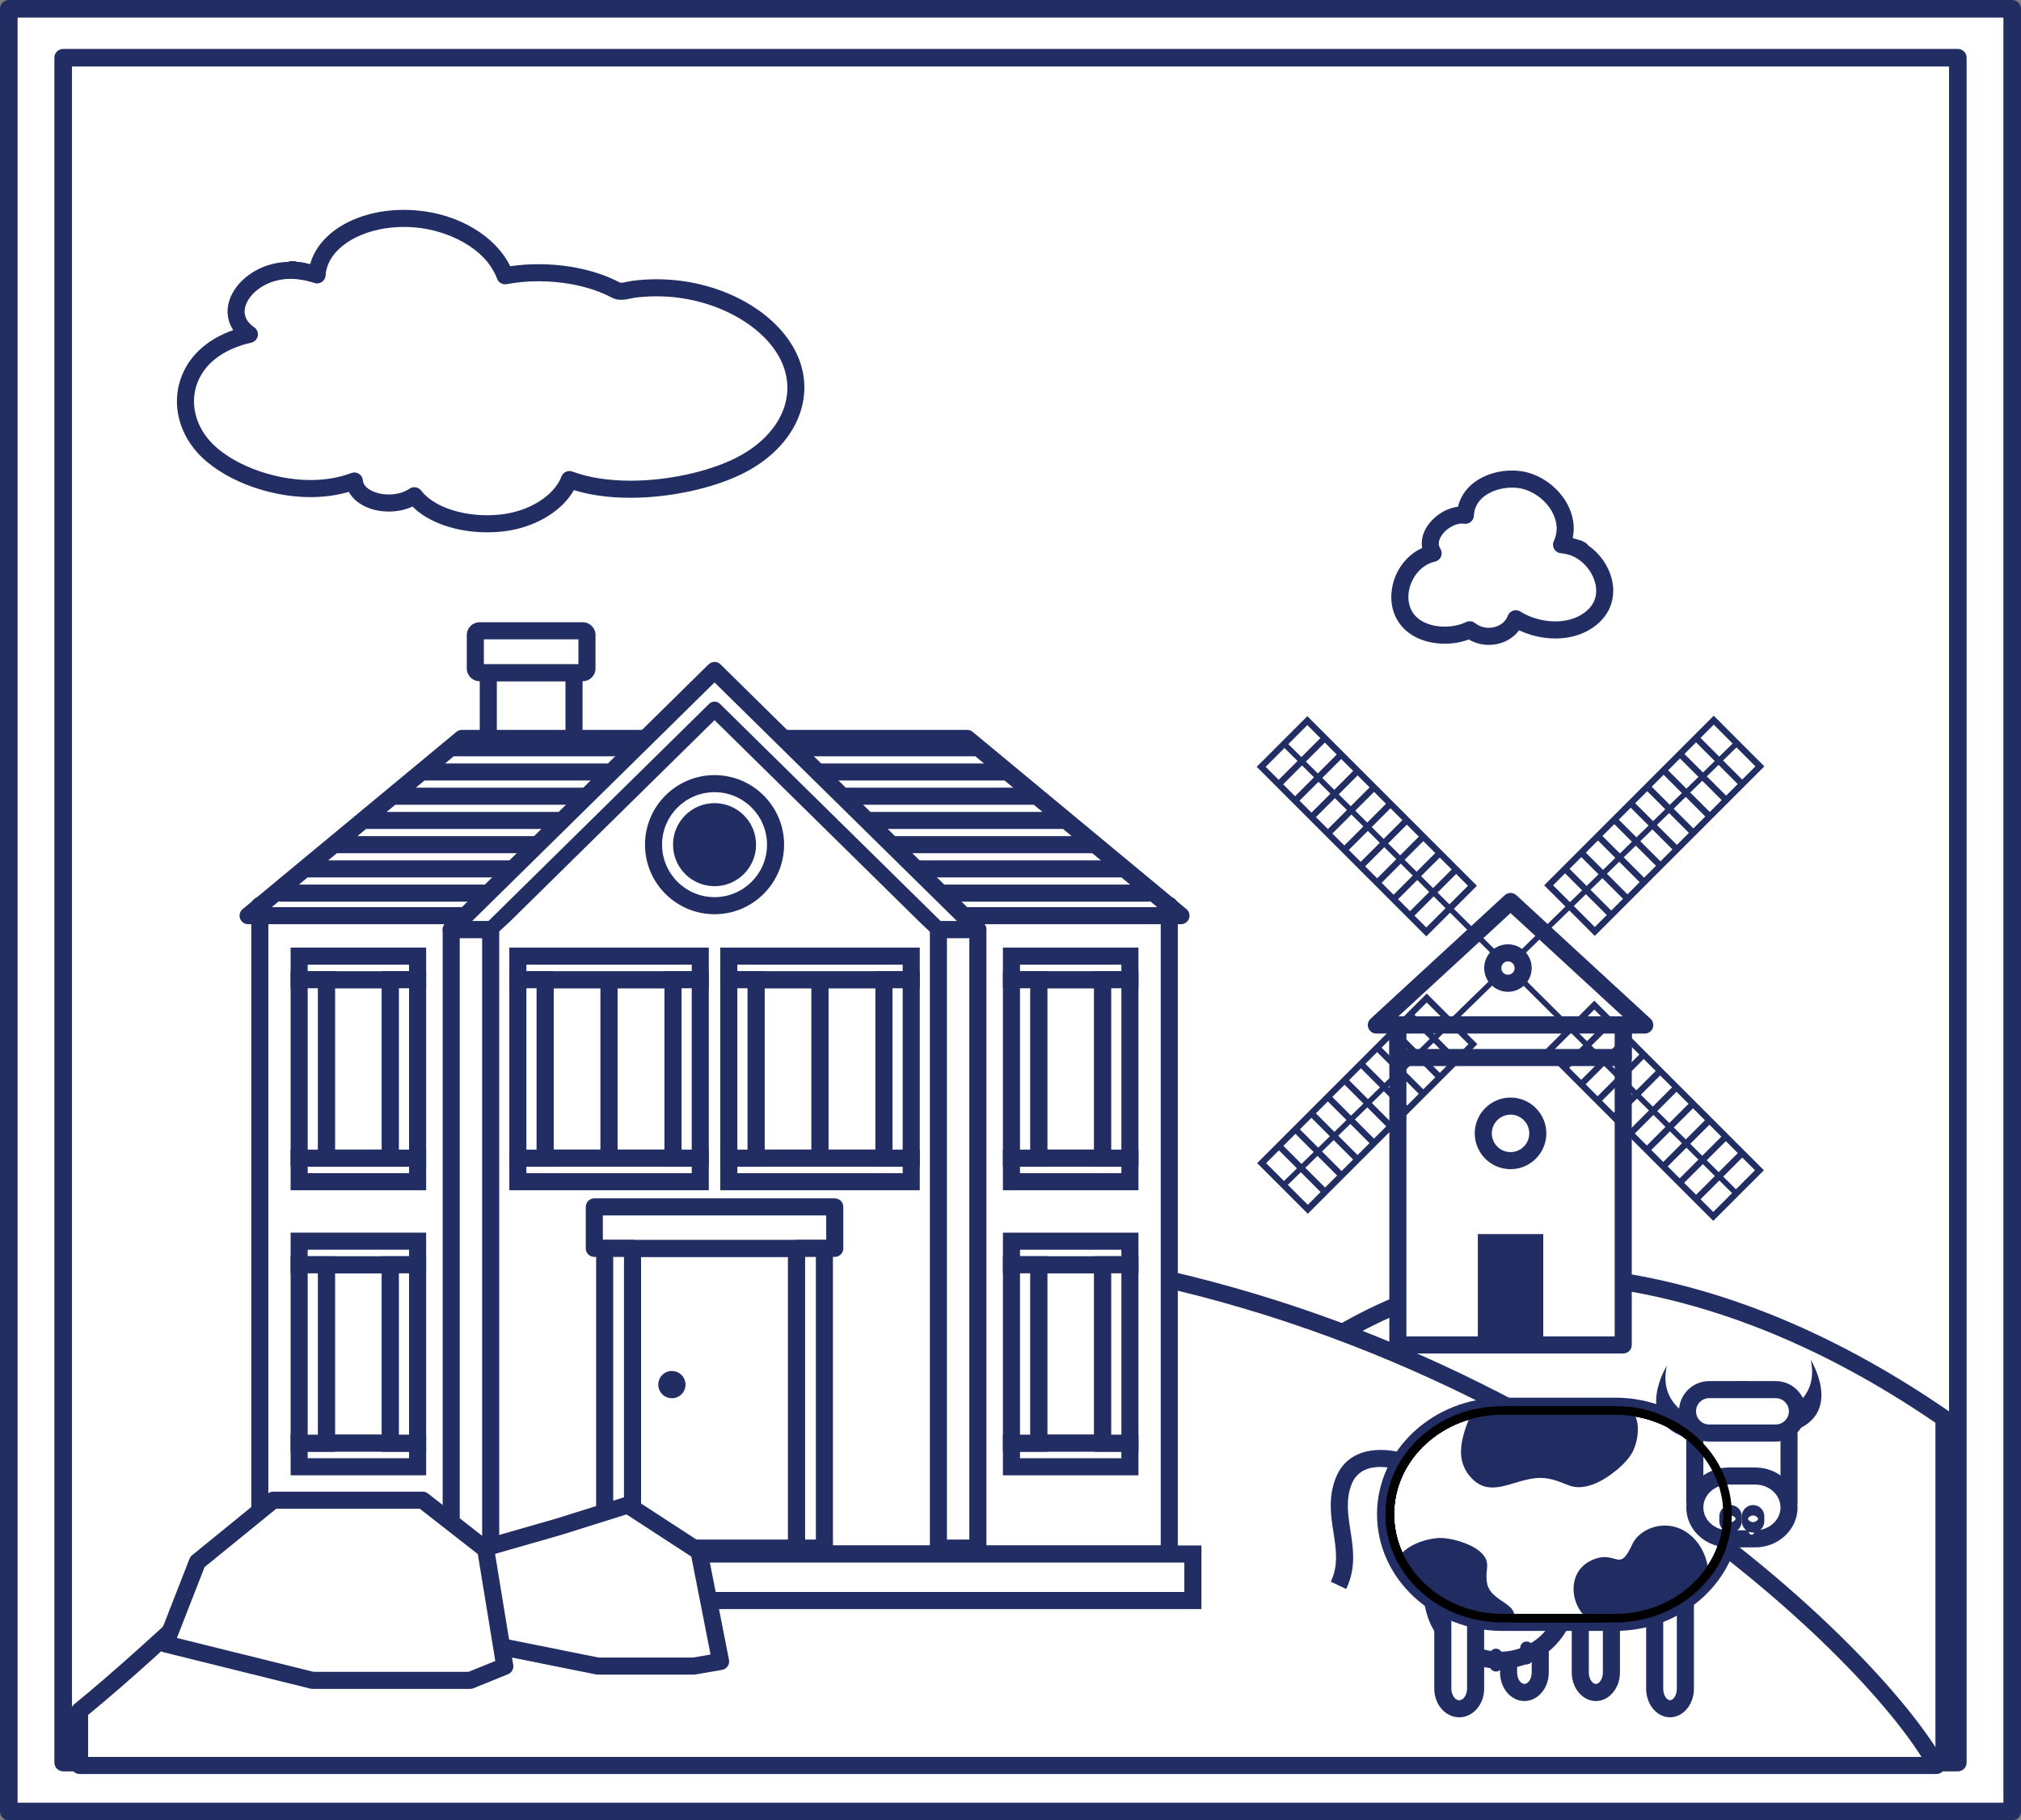 <?xml version="1.0" encoding="utf-8"?>
<!-- Generator: Adobe Illustrator 17.0.0, SVG Export Plug-In . SVG Version: 6.00 Build 0)  -->
<!DOCTYPE svg PUBLIC "-//W3C//DTD SVG 1.1//EN" "http://www.w3.org/Graphics/SVG/1.1/DTD/svg11.dtd">
<svg version="1.1" id="图层_1" xmlns="http://www.w3.org/2000/svg" xmlns:xlink="http://www.w3.org/1999/xlink" x="0px" y="0px"
	 width="613.34px" height="552.34px" viewBox="-6.34 -4.183 613.34 552.34" enable-background="new -6.34 -4.183 613.34 552.34"
	 xml:space="preserve">
<rect x="-6.34" y="-4.183" width="613.34" height="552.34" fill="#808080" stroke="none"/>
<g>
	<rect x="-3.67" y="-1.513" fill="#FFFFFF" width="608" height="547"/>
	<path fill="#222E63" d="M604.33,548.157h-608c-1.475,0-2.67-1.195-2.67-2.67v-547c0-1.475,1.195-2.67,2.67-2.67h608
		c1.475,0,2.67,1.195,2.67,2.67v547C607,546.962,605.805,548.157,604.33,548.157z M-1,542.817h602.66V1.157H-1V542.817z"/>
</g>
<g>
	<rect x="12.83" y="13.331" fill="#FFFFFF" width="575" height="517.311"/>
	<path fill="#222E63" d="M587.83,533.312h-575c-1.475,0-2.67-1.195-2.67-2.67V13.332c0-1.475,1.195-2.67,2.67-2.67h575
		c1.475,0,2.67,1.195,2.67,2.67v517.311C590.5,532.117,589.305,533.312,587.83,533.312z M15.5,527.973h569.66V16.001H15.5V527.973z"
		/>
</g>
<path fill="#FFFFFF" d="M583.623,426.167c-31.327-21.588-68.418-38.843-108.591-42.945
	c-97.773-9.985-153.931,103.353-203.356,145.356h311.948L583.623,426.167L583.623,426.167z"/>
<path fill="#222E63" d="M583.623,531.168H271.675c-1.086,0-2.057-0.678-2.432-1.697c-0.375-1.019-0.074-2.164,0.754-2.868
	c13.076-11.113,26.902-27.608,41.54-45.072c37.911-45.23,85.093-101.521,151.429-101.521c4.064,0,8.212,0.213,12.327,0.633
	c36.483,3.726,73.424,18.324,109.797,43.389c0.702,0.484,1.121,1.281,1.121,2.133v102.411
	C586.213,530.008,585.054,531.168,583.623,531.168z M278.465,525.987h302.567v-98.456c-35.283-24.094-71.03-38.134-106.263-41.733
	c-3.941-0.402-7.911-0.606-11.801-0.606c-28.393,0-55.595,10.659-83.159,32.585c-24.224,19.269-45.516,44.671-64.3,67.082
	C302.595,500.267,290.306,514.928,278.465,525.987z"/>
<path fill="#FFFFFF" d="M17.804,531.518h563.563c-20.538-37.129-132.296-144.084-292.956-156.692
	C155.181,364.371,85.052,460.1,17.804,514.961V531.518z"/>
<path fill="#222E63" d="M581.367,534.109H17.804c-1.431,0-2.591-1.16-2.591-2.591v-16.557c0-0.779,0.35-1.516,0.953-2.008
	c12.62-10.295,25.257-21.958,38.635-34.306c54.444-50.249,116.154-107.203,213.697-107.203c6.596,0,13.364,0.269,20.116,0.799
	c163.599,12.839,275.03,121.885,295.019,158.021c0.444,0.802,0.431,1.78-0.035,2.57
	C583.133,533.624,582.285,534.109,581.367,534.109z M20.395,528.927h556.412c-12.802-20.134-45.305-53.152-90.786-82.78
	c-42.37-27.601-111.082-61.932-197.812-68.739c-6.618-0.519-13.25-0.783-19.71-0.783c-95.518,0-156.436,56.224-210.183,105.829
	c-13.104,12.094-25.497,23.533-37.921,33.733C20.395,516.187,20.395,528.927,20.395,528.927z"/>
<polygon fill="#FFFFFF" points="452.085,269.353 472.452,288.104 492.816,306.853 452.085,306.853 411.358,306.853 431.718,288.104 
	"/>
<path fill="#222E63" d="M492.816,309.444h-81.458c-1.067,0-2.025-0.655-2.414-1.649c-0.388-0.994-0.126-2.125,0.659-2.848
	l40.727-37.5c0.991-0.913,2.517-0.913,3.51,0l40.73,37.5c0.785,0.723,1.046,1.854,0.659,2.848
	C494.841,308.789,493.883,309.444,492.816,309.444z M417.996,304.262h68.181l-34.091-31.388L417.996,304.262z"/>
<rect x="417.892" y="306.853" fill="#FFFFFF" width="68.386" height="97.066"/>
<path fill="#222E63" d="M486.278,406.509h-68.386c-1.431,0-2.591-1.16-2.591-2.591v-97.065c0-1.431,1.16-2.591,2.591-2.591h68.386
	c1.431,0,2.591,1.16,2.591,2.591v97.065C488.869,405.349,487.709,406.509,486.278,406.509z M420.483,401.328h63.205v-91.884h-63.205
	L420.483,401.328L420.483,401.328z"/>
<rect x="417.892" y="306.853" fill="#FFFFFF" width="68.386" height="9.851"/>
<path fill="#222E63" d="M486.278,319.294h-68.386c-1.431,0-2.591-1.16-2.591-2.591v-9.85c0-1.431,1.16-2.591,2.591-2.591h68.386
	c1.431,0,2.591,1.16,2.591,2.591v9.85C488.869,318.134,487.709,319.294,486.278,319.294z M420.483,314.113h63.205v-4.669h-63.205
	L420.483,314.113L420.483,314.113z"/>
<circle fill="#FFFFFF" cx="452.085" cy="339.721" r="8.272"/>
<path fill="#222E63" d="M452.086,350.586c-5.99,0-10.863-4.874-10.863-10.865c0-5.99,4.874-10.863,10.863-10.863
	s10.863,4.873,10.863,10.863C462.949,345.712,458.075,350.586,452.086,350.586z M452.086,334.04c-3.133,0-5.682,2.549-5.682,5.681
	c0,3.134,2.549,5.684,5.682,5.684s5.682-2.55,5.682-5.684C457.767,336.589,455.218,334.04,452.086,334.04z"/>
<polygon fill="#222E63" points="445.739,370.279 442.158,370.279 442.158,403.919 445.739,403.919 462.01,403.919 462.01,370.279 
	"/>
<rect x="355.268" y="288.873" transform="matrix(-0.709 -0.705 0.705 -0.709 568.261 813.84)" fill="#222E63" width="193.481" height="1.654"/>
<rect x="451.315" y="192.383" transform="matrix(-0.698 -0.716 0.716 -0.698 561.338 813.185)" fill="#222E63" width="1.654" height="191.685"/>
<g>
	<path fill="#222E63" d="M477.652,279.812l-15.364-15.364l51.46-51.465l15.363,15.37L477.652,279.812z M465.003,264.448
		l12.649,12.649l48.745-48.744l-12.648-12.656L465.003,264.448z"/>
</g>
<g>
	
		<rect x="505.599" y="225.68" transform="matrix(-0.707 -0.707 0.707 -0.707 719.654 751.459)" fill="#222E63" width="19.814" height="1.92"/>
</g>
<g>
	
		<rect x="500.625" y="230.616" transform="matrix(-0.707 -0.707 0.707 -0.707 707.783 756.325)" fill="#222E63" width="19.813" height="1.92"/>
</g>
<g>
	
		<rect x="495.601" y="235.614" transform="matrix(-0.707 -0.707 0.707 -0.707 695.744 761.277)" fill="#222E63" width="19.81" height="1.92"/>
</g>
<g>
	
		<rect x="490.627" y="240.592" transform="matrix(-0.707 -0.707 0.707 -0.707 683.735 766.26)" fill="#222E63" width="19.812" height="1.92"/>
</g>
<g>
	
		<rect x="485.683" y="245.562" transform="matrix(-0.707 -0.707 0.707 -0.707 671.702 771.272)" fill="#222E63" width="19.808" height="1.92"/>
</g>
<g>
	
		<rect x="480.701" y="250.542" transform="matrix(-0.707 -0.707 0.707 -0.707 659.678 776.252)" fill="#222E63" width="19.811" height="1.92"/>
</g>
<g>
	
		<rect x="475.679" y="255.54" transform="matrix(-0.707 -0.707 0.707 -0.707 647.642 781.209)" fill="#222E63" width="19.808" height="1.92"/>
</g>
<g>
	
		<rect x="470.673" y="260.533" transform="matrix(-0.707 -0.707 0.707 -0.707 635.5 786.219)" fill="#222E63" width="19.818" height="1.92"/>
</g>
<g>
	
		<rect x="465.704" y="265.51" transform="matrix(-0.707 -0.707 0.707 -0.707 623.566 791.179)" fill="#222E63" width="19.81" height="1.92"/>
</g>
<g>
	<path fill="#222E63" d="M470.651,271.456"/>
</g>
<g>
	<path fill="#222E63" d="M520.753,221.347"/>
</g>
<g>
	<path fill="#222E63" d="M513.604,366.272l-51.457-51.458l15.364-15.368l51.465,51.465L513.604,366.272z M464.862,314.814
		l48.743,48.745l12.657-12.648l-48.75-48.75L464.862,314.814z"/>
</g>
<g>
	
		<rect x="514.389" y="342.742" transform="matrix(-0.707 -0.707 0.707 -0.707 630.395 966.417)" fill="#222E63" width="1.92" height="19.815"/>
</g>
<g>
	
		<rect x="509.406" y="337.756" transform="matrix(-0.707 -0.707 0.707 -0.707 625.415 954.38)" fill="#222E63" width="1.92" height="19.812"/>
</g>
<g>
	
		<rect x="504.428" y="332.778" transform="matrix(-0.707 -0.707 0.707 -0.707 620.437 942.359)" fill="#222E63" width="1.92" height="19.811"/>
</g>
<g>
	
		<rect x="499.445" y="327.797" transform="matrix(-0.707 -0.707 0.707 -0.707 615.454 930.331)" fill="#222E63" width="1.92" height="19.808"/>
</g>
<g>
	
		<rect x="494.426" y="322.818" transform="matrix(-0.707 -0.707 0.707 -0.707 610.408 918.281)" fill="#222E63" width="1.919" height="19.807"/>
</g>
<g>
	
		<rect x="489.485" y="317.827" transform="matrix(-0.707 -0.707 0.707 -0.707 605.498 906.274)" fill="#222E63" width="1.92" height="19.816"/>
</g>
<g>
	
		<rect x="484.496" y="312.846" transform="matrix(-0.707 -0.707 0.707 -0.707 600.504 894.241)" fill="#222E63" width="1.92" height="19.811"/>
</g>
<g>
	
		<rect x="479.542" y="307.856" transform="matrix(-0.707 -0.707 0.707 -0.707 595.575 882.221)" fill="#222E63" width="1.919" height="19.814"/>
</g>
<g>
	
		<rect x="474.561" y="302.88" transform="matrix(-0.707 -0.707 0.707 -0.707 590.593 870.197)" fill="#222E63" width="1.919" height="19.807"/>
</g>
<g>
	<path fill="#222E63" d="M470.505,307.808"/>
</g>
<g>
	<path fill="#222E63" d="M520.611,357.916"/>
</g>
<g>
	<path fill="#222E63" d="M390.557,364.114l-15.368-15.363l51.463-51.463l15.364,15.367L390.557,364.114z M377.904,348.751
		l12.654,12.648l48.744-48.744l-12.649-12.653L377.904,348.751z"/>
</g>
<g>
	
		<rect x="378.933" y="349.531" transform="matrix(-0.707 -0.707 0.707 -0.707 415.96 873.278)" fill="#222E63" width="19.817" height="1.919"/>
</g>
<g>
	
		<rect x="383.892" y="344.582" transform="matrix(-0.707 -0.707 0.707 -0.707 428.03 868.327)" fill="#222E63" width="19.812" height="1.92"/>
</g>
<g>
	
		<rect x="388.864" y="339.566" transform="matrix(-0.707 -0.707 0.707 -0.707 439.805 863.299)" fill="#222E63" width="19.811" height="1.92"/>
</g>
<g>
	
		<rect x="393.831" y="334.584" transform="matrix(-0.707 -0.707 0.707 -0.707 451.809 858.308)" fill="#222E63" width="19.813" height="1.92"/>
</g>
<g>
	
		<rect x="398.85" y="329.595" transform="matrix(-0.707 -0.707 0.707 -0.707 464.049 853.326)" fill="#222E63" width="19.809" height="1.92"/>
</g>
<g>
	
		<rect x="403.797" y="324.619" transform="matrix(-0.707 -0.707 0.707 -0.707 476.018 848.331)" fill="#222E63" width="19.814" height="1.92"/>
</g>
<g>
	
		<rect x="408.807" y="319.633" transform="matrix(-0.707 -0.707 0.707 -0.707 487.945 843.381)" fill="#222E63" width="19.811" height="1.92"/>
</g>
<g>
	
		<rect x="413.765" y="314.653" transform="matrix(-0.707 -0.707 0.707 -0.707 500.009 838.378)" fill="#222E63" width="19.817" height="1.92"/>
</g>
<g>
	
		<rect x="418.739" y="309.676" transform="matrix(-0.707 -0.707 0.707 -0.707 512.01 833.396)" fill="#222E63" width="19.805" height="1.92"/>
</g>
<g>
	<path fill="#222E63" d="M433.66,305.649"/>
</g>
<g>
	<path fill="#222E63" d="M383.552,355.756"/>
</g>
<g>
	<path fill="#222E63" d="M426.512,279.953l-51.462-51.458l15.366-15.368l51.462,51.464L426.512,279.953z M377.764,228.495
		l48.747,48.744l12.651-12.648l-48.747-48.749L377.764,228.495z"/>
</g>
<g>
	
		<rect x="387.735" y="216.832" transform="matrix(-0.707 -0.707 0.707 -0.707 503.214 661.916)" fill="#222E63" width="1.919" height="19.814"/>
</g>
<g>
	
		<rect x="392.696" y="221.823" transform="matrix(-0.707 -0.707 0.707 -0.707 508.156 673.943)" fill="#222E63" width="1.92" height="19.813"/>
</g>
<g>
	
		<rect x="397.673" y="226.805" transform="matrix(-0.707 -0.707 0.707 -0.707 513.131 685.963)" fill="#222E63" width="1.92" height="19.808"/>
</g>
<g>
	
		<rect x="402.659" y="231.785" transform="matrix(-0.707 -0.707 0.707 -0.707 518.119 697.994)" fill="#222E63" width="1.92" height="19.813"/>
</g>
<g>
	
		<rect x="407.642" y="236.771" transform="matrix(-0.707 -0.707 0.707 -0.707 523.103 710.023)" fill="#222E63" width="1.92" height="19.805"/>
</g>
<g>
	
		<rect x="412.598" y="241.755" transform="matrix(-0.707 -0.707 0.707 -0.707 528.035 722.041)" fill="#222E63" width="1.919" height="19.813"/>
</g>
<g>
	
		<rect x="417.606" y="246.736" transform="matrix(-0.707 -0.707 0.707 -0.707 533.064 734.084)" fill="#222E63" width="1.92" height="19.811"/>
</g>
<g>
	
		<rect x="422.59" y="251.718" transform="matrix(-0.707 -0.707 0.707 -0.707 538.046 746.12)" fill="#222E63" width="1.92" height="19.818"/>
</g>
<g>
	
		<rect x="427.57" y="256.702" transform="matrix(-0.707 -0.707 0.707 -0.707 543.027 758.14)" fill="#222E63" width="1.92" height="19.808"/>
</g>
<g>
	<path fill="#222E63" d="M433.515,271.597"/>
</g>
<g>
	<path fill="#222E63" d="M383.411,221.49"/>
</g>
<path fill="#FFFFFF" d="M446.681,289.556c0-2.545,2.065-4.614,4.616-4.614c2.547,0,4.614,2.069,4.614,4.614
	c0,2.547-2.067,4.616-4.614,4.616C448.746,294.172,446.681,292.103,446.681,289.556z"/>
<path fill="#222E63" d="M451.298,296.763c-3.974,0-7.208-3.233-7.208-7.207c0-3.973,3.233-7.205,7.208-7.205
	c3.972,0,7.205,3.232,7.205,7.205C458.503,293.53,455.27,296.763,451.298,296.763z M451.298,287.533
	c-1.117,0-2.026,0.908-2.026,2.023c0,1.117,0.909,2.026,2.026,2.026c1.115,0,2.023-0.909,2.023-2.026
	C453.321,288.44,452.413,287.533,451.298,287.533z"/>
<path fill="#FFFFFF" d="M470.567,161.676c-0.984-0.293-1.978-0.494-3.002-0.581c4.141-8.911-4.112-18.662-12.871-19.778
	c-7.132-0.909-15.918,2.726-16.316,10.856c-5.441-0.943-13.3,5.894-9.783,11.526c-10.34,2.37-14.352,17.708-4.269,23.056
	c4.487,2.38,10.827,2.349,15.391,0.156c4.46,3.612,11.86,2.203,13.959-3.351c6.972,4.414,18.115,5.104,24.185-1.386
	C484.344,175.246,478.635,164.082,470.567,161.676C470.058,161.525,476.781,163.529,470.567,161.676z"/>
<path fill="#222E63" d="M445.487,191.495c-2.164,0-4.268-0.575-6.066-1.641c-2.239,0.844-4.738,1.286-7.317,1.286
	c-3.299,0-6.409-0.725-8.993-2.095c-5.232-2.775-7.876-8.071-7.071-14.166c0.756-5.729,4.327-10.557,9.216-12.772
	c-0.333-1.921,0.032-3.954,1.096-5.873c1.963-3.539,5.936-6.198,9.785-6.666c1.712-7.218,9.176-10.979,16.376-10.979
	c0.845,0,1.69,0.053,2.508,0.157c5.727,0.73,11.301,4.596,14.201,9.848c1.881,3.408,2.465,7.04,1.729,10.497
	c0.109,0.03,0.219,0.062,0.329,0.095l0.004,0.001l0,0c0.004,0.002,0.008,0.002,0.011,0.004c0.004,0.001,0.008,0.002,0.01,0.003
	l2.65,0.791l-0.021,0.072c0.828,0.34,1.404,0.714,1.696,1.242c3.383,2.323,6.028,5.929,7.104,9.923
	c1.268,4.704,0.18,9.342-2.983,12.725c-3.382,3.615-8.38,5.607-14.07,5.607h-0.001c-3.762,0-7.644-0.89-11.002-2.487
	C452.618,189.822,449.256,191.495,445.487,191.495z M439.717,184.322c0.583,0,1.16,0.196,1.631,0.577
	c1.126,0.912,2.596,1.414,4.139,1.414c2.02,0,4.743-0.96,5.766-3.667c0.275-0.728,0.863-1.294,1.601-1.541
	c0.741-0.247,1.551-0.148,2.207,0.268c3.011,1.905,6.882,2.998,10.621,2.998h0.001c4.242,0,7.895-1.408,10.285-3.965
	c2.487-2.66,2.333-5.73,1.765-7.837c-1.041-3.863-4.283-7.319-7.883-8.403l-0.003-0.001c-0.891-0.264-1.696-0.42-2.503-0.489
	c-0.843-0.072-1.598-0.55-2.022-1.282c-0.425-0.732-0.464-1.625-0.108-2.392c1.657-3.566,0.627-6.81-0.529-8.904
	c-2.094-3.794-6.242-6.692-10.32-7.212c-0.602-0.077-1.225-0.116-1.853-0.116c-4.475,0-11.242,2.271-11.548,8.529
	c-0.037,0.741-0.389,1.432-0.968,1.895c-0.58,0.464-1.327,0.657-2.062,0.53c-0.19-0.033-0.395-0.05-0.609-0.05
	c-2.307,0-5.198,1.826-6.442,4.071c-1.095,1.974-0.34,3.184-0.092,3.581c0.443,0.711,0.516,1.592,0.195,2.366
	c-0.321,0.774-0.998,1.344-1.814,1.531c-4.793,1.098-7.504,5.607-7.996,9.332c-0.244,1.854-0.309,6.433,4.362,8.91
	c1.813,0.962,4.145,1.491,6.565,1.491c2.331,0,4.637-0.49,6.49-1.381C438.953,184.406,439.335,184.322,439.717,184.322z"/>
<path fill="#FFFFFF" d="M82.711,77.701c-0.05-0.008-0.093-0.014-0.133-0.021C82.619,77.687,82.663,77.694,82.711,77.701z"/>
<path fill="#222E63" d="M82.714,80.292c-0.133,0-0.266-0.01-0.401-0.031l-0.023-0.004l-0.108-0.017
	c-1.413-0.219-2.381-1.539-2.164-2.952c0.215-1.413,1.527-2.384,2.948-2.17l0.129,0.02c1.413,0.222,2.388,1.548,2.167,2.961
	C85.062,79.378,83.967,80.292,82.714,80.292z"/>
<path fill="#FFFFFF" d="M82.462,77.663c-0.039-0.006-0.071-0.011-0.093-0.014C82.392,77.652,82.424,77.657,82.462,77.663z"/>
<path fill="#222E63" d="M82.462,80.254c-0.119,0-0.241-0.009-0.363-0.026l0,0c-0.002,0-0.003-0.001-0.003-0.001
	s-0.012-0.002-0.019-0.002c0.002-0.001-0.009-0.001-0.015-0.002c-0.009-0.002-0.024-0.004-0.037-0.006l0,0
	c-0.011-0.002-0.023-0.004-0.031-0.005c-0.006-0.001-0.008,0-0.018-0.003c-0.062-0.008-0.022-0.004-0.022-0.004
	c-1.413-0.23-2.371-1.559-2.143-2.97c0.227-1.411,1.55-2.372,2.967-2.145l0.008,0.001l0,0l0,0l0,0l0,0c0.002,0,0.003,0,0.003,0
	h0.002c0.059,0.009,0.117,0.021,0.174,0.034c0,0,0.002,0,0.004,0.001h0.001c0,0,0.002,0,0.003,0.001h0.001l0.004,0.001
	c0.002,0,0.003,0.001,0.003,0.001l0.006,0.001l0.004,0.001l0.005,0.001c0,0,0.002,0.001,0.004,0.001h0.001
	c0.002,0.001,0.004,0,0.004,0.001c0,0,0.003,0,0.004,0.001l0,0c0,0,0.003,0.001,0.004,0.001l0,0
	c1.265,0.314,2.144,1.531,1.983,2.836c0,0,0,0,0,0.001c0,0.002-0.001,0.004-0.001,0.005s0,0.003,0,0.005
	c0.002,0.002,0,0.003-0.001,0.005v0.001c-0.003,0.024-0.007,0.048-0.01,0.072c-0.001,0.005-0.002,0.01-0.002,0.016
	c-0.001,0-0.002,0.002-0.001,0.003c-0.203,1.231-1.216,2.125-2.415,2.173l0,0c0,0-0.005,0-0.007,0l0,0
	C82.525,80.253,82.494,80.254,82.462,80.254z"/>
<path fill="#FFFFFF" d="M85.153,78.081c-0.529-0.082-1.793-0.279-2.442-0.379C83.122,77.765,83.886,77.884,85.153,78.081z"/>
<path fill="#222E63" d="M85.156,80.672c-0.132,0-0.265-0.01-0.4-0.031l-0.008-0.001c-0.001,0-0.001,0-0.002,0l0,0h-0.004H84.74l0,0
	l0,0l-0.004-0.001c0,0-0.002,0-0.004-0.001h-0.003h-0.001l-2.416-0.375c-1.414-0.22-2.381-1.544-2.162-2.957
	c0.221-1.413,1.545-2.38,2.957-2.163l2.416,0.375h0.002h0.001l0,0l0,0l0,0c0.001,0,0.001,0,0.001,0
	c0.005,0.001,0.004,0.001,0.004,0.001h0.004c0.573,0.089,1.074,0.359,1.452,0.743c0.002,0.001,0.003,0.003,0.004,0.004
	c0.001,0,0.001,0.001,0.001,0.001c0.448,0.457,0.725,1.075,0.744,1.74c0.004,0.155-0.006,0.313-0.03,0.472
	C87.508,79.756,86.41,80.672,85.156,80.672z"/>
<path fill="#FFFFFF" d="M85.159,78.082c-0.002,0-0.004-0.001-0.004-0.001S85.157,78.082,85.159,78.082z"/>
<path fill="#222E63" d="M85.162,80.673c-0.141,0-0.284-0.012-0.427-0.035c-0.029-0.005-0.059-0.01-0.088-0.016
	c-0.036-0.007-0.072-0.015-0.108-0.024l0,0c-0.001,0-0.002,0-0.002,0h-0.002c-0.001,0,0.03,0.006-0.005-0.001h-0.001l-0.004-0.001
	l0,0c0,0-0.003-0.001-0.004-0.001c-1.177-0.296-1.961-1.352-1.961-2.512c0.001-0.208,0.026-0.421,0.079-0.632
	c0.337-1.343,1.666-2.177,3.01-1.911c0.046,0.009,0.093,0.019,0.138,0.031c1.349,0.337,2.192,1.68,1.908,3.042
	C87.442,79.828,86.368,80.673,85.162,80.673z"/>
<path fill="#FFFFFF" d="M82.578,77.681c-0.044-0.007-0.082-0.013-0.116-0.018C82.494,77.668,82.534,77.674,82.578,77.681z"/>
<path fill="#222E63" d="M82.581,80.272c-0.116,0-0.234-0.008-0.353-0.024l0,0c-0.001,0-0.002,0-0.003,0h-0.003h-0.001h-0.003
	c0,0,0.029-0.001-0.003,0h-0.001h-0.002H82.21c-0.001,0,0.037,0-0.004,0h-0.001c-0.002,0-0.003,0-0.003,0s0.045,0.001-0.004,0
	c0,0-0.001,0-0.002,0h-0.001h-0.003l0,0h-0.003h-0.001c0,0-0.006,0.003-0.003,0c-0.001,0,0.028,0.003-0.004,0l0,0
	c-0.001,0,0.001,0.004-0.003,0l-0.007-0.001l-0.049-0.008c0,0-0.009-0.001-0.013-0.002l-0.045-0.008
	c-1.383-0.247-2.35-1.558-2.134-2.952c0.219-1.414,1.528-2.39,2.924-2.168l0.125,0.019c1.413,0.223,2.379,1.549,2.156,2.962
	C84.936,79.361,83.835,80.272,82.581,80.272z"/>
<path fill="#FFFFFF" d="M85.346,78.111C85.405,78.12,85.407,78.12,85.346,78.111L85.346,78.111z"/>
<path fill="#222E63" d="M85.391,80.708c-0.12,0-0.278-0.014-0.405-0.032l0,0c-0.005-0.001-0.009-0.002-0.014-0.002
	c-0.009-0.001-0.017-0.003-0.026-0.004c-1.412-0.221-2.379-1.543-2.161-2.956c0.209-1.35,1.427-2.295,2.767-2.187h0.002
	c0.001,0,0.003,0,0.004,0l0,0c0.059,0.005,0.118,0.012,0.176,0.021l0,0c0.001,0,0.002,0,0.002,0h0.002l0,0l0.004,0.001h0.004
	c1.335,0.208,2.331,1.415,2.228,2.763C87.872,79.665,86.746,80.708,85.391,80.708z"/>
<path fill="#FFFFFF" d="M233.492,105.153c-4.407-10.5-18.046-20.05-35.19-21.744c-4.047-0.4-8.177-0.347-12.156,0.155
	c-1.963,0.248-4.007,1.125-5.611,0.267c-1.66-0.887-3.456-1.665-5.346-2.329c-8.544-2.999-19.098-3.747-28.243-2.006
	c-3.124-8.393-13.297-16.082-27.078-17.251c-16.314-1.383-29.362,6.635-29.978,16.982c-1.492-0.483-3.056-0.886-4.674-1.138
	C70.087,75.74,58.998,90.2,69.342,97.263c-20.576,4.672-23.953,22.674-14.024,33.972c8.647,9.828,29.949,16.595,45.883,10.537
	c0.413,6.24,11.69,8.929,18.209,4.467c4.799,6.318,15.938,9.373,26.261,8.3c10.401-1.08,18.356-6.796,20.804-13.205
	c15.271,5.726,38.106,2.35,51.083-3.958C232.496,130.114,238.426,116.907,233.492,105.153z"/>
<path fill="#222E63" d="M141.563,157.341c-9.41,0-17.858-2.951-22.715-7.818c-2.134,0.989-4.603,1.519-7.154,1.519
	c-5.594,0-10.265-2.419-12.172-5.976c-3.607,1.058-7.511,1.592-11.647,1.592c-13.211,0-27.397-5.639-34.502-13.712
	c-5.522-6.283-7.391-14.437-5.002-21.812c2.27-7.01,7.904-12.286,16.065-15.156c-1.727-2.605-2.189-5.714-1.213-8.876
	c1.82-5.893,8.833-11.858,18.714-11.858c1.218,0,2.454,0.096,3.677,0.286c0.726,0.113,1.455,0.254,2.195,0.427
	c2.565-9.573,14.102-16.457,28.413-16.457c1.275,0,2.576,0.055,3.865,0.165c12.823,1.088,23.932,7.789,28.428,16.939
	c2.762-0.412,5.636-0.621,8.573-0.621c6.67,0,13.226,1.064,18.959,3.076c2.035,0.714,3.955,1.551,5.708,2.488
	c0.076,0.04,0.22,0.062,0.407,0.062c0.487,0,1.145-0.139,1.841-0.286c0.579-0.122,1.178-0.249,1.817-0.329
	c4.151-0.524,8.515-0.581,12.736-0.163c17.183,1.698,32.182,11.07,37.325,23.32c5.582,13.301-1.487,27.922-17.192,35.556
	c-9.074,4.411-21.989,7.152-33.705,7.152h-0.001c-6.412,0-12.172-0.782-17.162-2.327c-3.753,6.642-12.195,11.579-21.884,12.585
	C144.502,157.265,143.03,157.341,141.563,157.341z M119.407,143.648c0.784,0,1.557,0.355,2.065,1.024
	c3.456,4.549,11.342,7.488,20.091,7.488c1.289,0,2.58-0.066,3.839-0.197c8.731-0.907,16.4-5.657,18.652-11.553
	c0.508-1.331,1.996-2.002,3.33-1.502c4.83,1.811,10.916,2.768,17.6,2.768c10.98,0,23.027-2.541,31.441-6.63
	c13.316-6.473,19.215-18.083,14.679-28.89c-4.358-10.382-17.952-18.676-33.057-20.169c-3.836-0.38-7.808-0.328-11.576,0.148
	c-0.427,0.054-0.898,0.154-1.397,0.258c-0.883,0.186-1.884,0.397-2.911,0.397c-1.055,0-2.013-0.227-2.849-0.674
	c-1.52-0.812-3.196-1.542-4.983-2.169c-5.187-1.821-11.15-2.784-17.242-2.784c-3.348,0-6.598,0.295-9.659,0.878
	c-1.232,0.235-2.471-0.457-2.912-1.641c-3.556-9.552-15.384-14.769-24.868-15.573c-1.145-0.097-2.298-0.146-3.428-0.146
	c-12.825,0-23.255,6.457-23.745,14.701c-0.047,0.8-0.463,1.534-1.126,1.986c-0.661,0.452-1.495,0.572-2.259,0.325
	c-1.507-0.488-2.905-0.829-4.274-1.042c-0.96-0.149-1.929-0.225-2.881-0.225c-7.294,0-12.535,4.228-13.763,8.206
	c-0.784,2.537,0.125,4.782,2.63,6.491c0.851,0.581,1.276,1.611,1.084,2.623c-0.192,1.013-0.967,1.814-1.972,2.043
	c-8.647,1.964-14.549,6.56-16.615,12.942c-1.82,5.619-0.338,11.897,3.965,16.793c6.093,6.925,18.966,11.952,30.61,11.952
	c4.519,0,8.693-0.716,12.405-2.127c0.77-0.292,1.629-0.202,2.321,0.241c0.691,0.444,1.131,1.189,1.185,2.009
	c0.155,2.349,3.702,4.26,7.908,4.26c2.374,0,4.594-0.625,6.252-1.76C118.392,143.796,118.902,143.648,119.407,143.648z"/>
<path fill="#FFFFFF" d="M82.368,77.648C82.3,77.638,82.293,77.636,82.368,77.648L82.368,77.648z"/>
<path fill="#222E63" d="M82.372,80.239c-0.13,0-0.262-0.01-0.395-0.03c-0.016-0.003-0.031-0.005-0.047-0.008l0,0l0,0
	c-1.315-0.226-2.299-1.424-2.198-2.758c0.112-1.469,1.407-2.583,2.988-2.362l0,0c0.007,0.001,0.012,0.002,0.019,0.003
	c0.01,0.001,0.02,0.003,0.03,0.005c1.412,0.221,2.379,1.543,2.161,2.956C84.731,79.324,83.628,80.239,82.372,80.239z"/>
<path fill="#FFFFFF" d="M85.159,78.082c0.02,0.003,0.036,0.006,0.056,0.009c0.062,0.01,0.101,0.016,0.131,0.02
	C85.306,78.105,85.243,78.095,85.159,78.082z"/>
<path fill="#222E63" d="M85.348,80.702c-0.13,0-0.262-0.01-0.394-0.03l0.001-0.006h-0.004l-0.001,0.006c0,0-0.006-0.001-0.012-0.002
	l-0.12-0.018c-0.009-0.001-0.017-0.003-0.027-0.004c-0.004-0.001-0.01-0.001-0.014-0.002c-0.006-0.001-0.012-0.002-0.012-0.002
	c-1.414-0.219-2.383-1.541-2.165-2.955c0.217-1.413,1.533-2.383,2.953-2.166h0.004l0,0c0.004,0,0.007,0.001,0.01,0.002
	c0,0,0.001,0,0.002,0l0,0c0-0.001,0.011,0.002,0.011,0.002l0.01,0.001h0.003c0.025,0.004,0.111,0.017,0.112,0.017
	c0.005,0.001,0.009,0.001,0.013,0.002l0.005,0.001c1.403,0.228,2.381,1.548,2.164,2.956C87.689,79.783,86.602,80.702,85.348,80.702z
	"/>
<rect x="141.847" y="199.928" fill="#FFFFFF" width="26.017" height="58.275"/>
<path fill="#222E63" d="M167.864,260.794h-26.017c-1.431,0-2.591-1.16-2.591-2.591v-58.275c0-1.431,1.16-2.591,2.591-2.591h26.017
	c1.431,0,2.591,1.16,2.591,2.591v58.275C170.455,259.634,169.295,260.794,167.864,260.794z M144.438,255.613h20.835v-53.094h-20.835
	L144.438,255.613L144.438,255.613z"/>
<path fill="#FFFFFF" d="M137.916,198.657c0,0.703,0.57,1.271,1.271,1.271h31.337c0.702,0,1.271-0.568,1.271-1.271v-10.162
	c0-0.703-0.569-1.271-1.271-1.271h-31.337c-0.701,0-1.271,0.569-1.271,1.271V198.657z"/>
<path fill="#222E63" d="M170.524,202.519h-31.338c-2.129,0-3.862-1.732-3.862-3.862v-10.161c0-2.13,1.732-3.862,3.862-3.862h31.338
	c2.129,0,3.862,1.733,3.862,3.862v10.161C174.386,200.787,172.654,202.519,170.524,202.519z M140.507,197.338h28.697v-7.522h-28.697
	V197.338z"/>
<rect x="72.509" y="270.541" fill="#FFFFFF" width="276.002" height="196.823"/>
<path fill="#222E63" d="M348.512,469.954H72.509c-1.431,0-2.591-1.16-2.591-2.591V270.541c0-1.431,1.16-2.591,2.591-2.591h276.003
	c1.431,0,2.591,1.16,2.591,2.591v196.823C351.102,468.794,349.942,469.954,348.512,469.954z M75.1,464.772h270.821V273.131H75.1
	V464.772z"/>
<polygon fill="#FFFFFF" points="352.063,273.662 68.959,273.662 133.828,219.882 287.195,219.882 "/>
<path fill="#222E63" d="M353.718,271.668l-64.869-53.78c-0.466-0.385-1.05-0.596-1.654-0.596H133.829
	c-0.604,0-1.189,0.211-1.654,0.596l-64.869,53.78c-0.841,0.697-1.155,1.846-0.784,2.873c0.37,1.027,1.345,1.712,2.437,1.712h283.104
	c1.092,0,2.067-0.685,2.439-1.712C354.872,273.514,354.559,272.365,353.718,271.668z M131.346,225.305h158.33l2.615,2.168h-163.56
	L131.346,225.305z M122.48,232.655h176.061l2.617,2.17H119.863L122.48,232.655z M113.612,240.007H307.41l2.617,2.17H110.995
	L113.612,240.007z M104.744,247.359h211.533l2.616,2.169H102.128L104.744,247.359z M95.878,254.71h229.267l2.617,2.17H93.26
	L95.878,254.71z M87.01,262.062h247.003l2.615,2.168H84.395L87.01,262.062z M76.143,271.071l2.236-1.854v0.195h264.265v-0.194
	l2.235,1.853H76.143z"/>
<polygon fill="#FFFFFF" points="130.591,277.915 210.511,199.261 290.431,277.915 "/>
<path fill="#222E63" d="M290.431,280.506h-159.84c-1.052,0-1.999-0.636-2.397-1.609c-0.399-0.973-0.17-2.091,0.58-2.828
	l79.92-78.655c1.008-0.993,2.627-0.993,3.635,0l79.921,78.655c0.75,0.737,0.979,1.855,0.58,2.828
	C292.43,279.87,291.483,280.506,290.431,280.506z M136.916,275.325h147.189l-73.594-72.429L136.916,275.325z"/>
<polygon fill="#FFFFFF" points="142.572,277.915 210.511,211.052 278.45,277.915 276.767,281.196 143.202,281.196 "/>
<path fill="#222E63" d="M272.733,275.574l-62.222-61.237l-62.222,61.237l-3.369,3.094l-2.348,1.589c-0.95,0-1.807-0.575-2.167-1.454
	c-0.361-0.88-0.153-1.889,0.525-2.556l67.939-66.864c0.909-0.896,2.372-0.896,3.284,0l67.938,66.864
	c0.678,0.668,0.885,1.677,0.524,2.556c-0.36,0.88-1.216,1.454-2.166,1.454l-2.152-1.311L272.733,275.574z"/>
<rect x="130.591" y="277.915" fill="#FFFFFF" width="11.981" height="187.652"/>
<path fill="#222E63" d="M142.572,468.158h-11.981c-1.431,0-2.591-1.16-2.591-2.591V277.915c0-1.431,1.16-2.591,2.591-2.591h11.981
	c1.431,0,2.591,1.16,2.591,2.591v187.652C145.162,466.998,144.003,468.158,142.572,468.158z M133.182,462.977h6.799v-182.47h-6.799
	V462.977z"/>
<rect x="278.45" y="277.915" fill="#FFFFFF" width="11.98" height="187.652"/>
<path fill="#222E63" d="M290.43,468.158h-11.98c-1.431,0-2.591-1.16-2.591-2.591V277.915c0-1.431,1.16-2.591,2.591-2.591h11.98
	c1.431,0,2.591,1.16,2.591,2.591v187.652C293.02,466.998,291.86,468.158,290.43,468.158z M281.041,462.977h6.798v-182.47h-6.798
	V462.977z"/>
<rect x="185.616" y="374.617" fill="#FFFFFF" width="49.79" height="90.95"/>
<path fill="#222E63" d="M235.406,468.158h-49.79c-1.431,0-2.591-1.16-2.591-2.591v-90.95c0-1.431,1.16-2.591,2.591-2.591h49.79
	c1.431,0,2.591,1.16,2.591,2.591v90.95C237.997,466.998,236.837,468.158,235.406,468.158z M188.207,462.977h44.609v-85.768h-44.609
	V462.977z"/>
<rect x="174.024" y="362.035" fill="#FFFFFF" width="72.975" height="12.582"/>
<path fill="#222E63" d="M246.999,377.208h-72.975c-1.431,0-2.591-1.16-2.591-2.591v-12.582c0-1.431,1.16-2.591,2.591-2.591h72.975
	c1.431,0,2.591,1.16,2.591,2.591v12.582C249.589,376.048,248.429,377.208,246.999,377.208z M176.615,372.027h67.793v-7.401h-67.793
	V372.027z"/>
<rect x="177.168" y="374.617" fill="#FFFFFF" width="8.448" height="90.95"/>
<path fill="#222E63" d="M185.616,468.158h-8.448c-1.431,0-2.591-1.16-2.591-2.591v-90.95c0-1.431,1.16-2.591,2.591-2.591h8.448
	c1.431,0,2.591,1.16,2.591,2.591v90.95C188.207,466.998,187.047,468.158,185.616,468.158z M179.759,462.977h3.266v-85.768h-3.266
	V462.977z"/>
<rect x="235.406" y="374.617" fill="#FFFFFF" width="8.448" height="90.95"/>
<path fill="#222E63" d="M243.853,468.158h-8.447c-1.431,0-2.591-1.16-2.591-2.591v-90.95c0-1.431,1.16-2.591,2.591-2.591h8.447
	c1.431,0,2.591,1.16,2.591,2.591v90.95C246.444,466.998,245.284,468.158,243.853,468.158z M237.997,462.977h3.265v-85.768h-3.265
	V462.977z"/>
<circle fill="#222E63" cx="197.569" cy="415.958" r="4.134"/>
<rect x="159.088" y="293.098" fill="#FFFFFF" width="19.411" height="54.143"/>
<path fill="#222E63" d="M181.09,349.832h-24.592v-59.324h24.592V349.832z M161.679,344.65h14.229v-48.961h-14.229V344.65z"/>
<rect x="178.499" y="293.098" fill="#FFFFFF" width="19.411" height="54.143"/>
<path fill="#222E63" d="M200.501,349.832h-24.592v-59.324h24.592V349.832z M181.09,344.65h14.229v-48.961H181.09V344.65z"/>
<rect x="150.82" y="347.241" fill="#FFFFFF" width="55.359" height="7.153"/>
<path fill="#222E63" d="M208.77,356.984h-60.54V344.65h60.54L208.77,356.984L208.77,356.984z M153.411,351.803h50.177v-1.971
	h-50.177V351.803z"/>
<rect x="150.82" y="285.946" fill="#FFFFFF" width="55.359" height="7.152"/>
<path fill="#222E63" d="M208.77,295.689h-60.54v-12.334h60.54L208.77,295.689L208.77,295.689z M153.411,290.507h50.177v-1.971
	h-50.177V290.507z"/>
<rect x="150.82" y="293.098" fill="#FFFFFF" width="8.268" height="54.143"/>
<path fill="#222E63" d="M161.679,349.832H148.23v-59.324h13.449V349.832z M153.411,344.65h3.086v-48.961h-3.086V344.65z"/>
<rect x="197.91" y="293.098" fill="#FFFFFF" width="8.269" height="54.143"/>
<path fill="#222E63" d="M208.77,349.832h-13.45v-59.324h13.45V349.832z M200.501,344.65h3.087v-48.961h-3.087V344.65z"/>
<rect x="223.11" y="293.098" fill="#FFFFFF" width="19.411" height="54.143"/>
<path fill="#222E63" d="M245.112,349.832H220.52v-59.324h24.592V349.832z M225.701,344.65h14.229v-48.961h-14.229V344.65z"/>
<rect x="242.521" y="293.098" fill="#FFFFFF" width="19.412" height="54.143"/>
<path fill="#222E63" d="M264.524,349.832H239.93v-59.324h24.593v59.324H264.524z M245.112,344.65h14.23v-48.961h-14.23
	L245.112,344.65L245.112,344.65z"/>
<rect x="214.842" y="347.241" fill="#FFFFFF" width="55.359" height="7.153"/>
<path fill="#222E63" d="M272.792,356.984h-60.54V344.65h60.54V356.984z M217.433,351.803h50.177v-1.971h-50.177L217.433,351.803
	L217.433,351.803z"/>
<rect x="214.842" y="285.946" fill="#FFFFFF" width="55.359" height="7.152"/>
<path fill="#222E63" d="M272.792,295.689h-60.54v-12.334h60.54V295.689z M217.433,290.507h50.177v-1.971h-50.177L217.433,290.507
	L217.433,290.507z"/>
<rect x="214.842" y="293.098" fill="#FFFFFF" width="8.268" height="54.143"/>
<path fill="#222E63" d="M225.701,349.832h-13.449v-59.324h13.449V349.832z M217.433,344.65h3.086v-48.961h-3.086V344.65z"/>
<rect x="261.933" y="293.098" fill="#FFFFFF" width="8.268" height="54.143"/>
<path fill="#222E63" d="M272.792,349.832h-13.449v-59.324h13.449V349.832z M264.524,344.65h3.086v-48.961h-3.086V344.65z"/>
<g>
	<rect x="308.892" y="293.098" fill="#FFFFFF" width="19.411" height="54.143"/>
	<path fill="#222E63" d="M330.893,349.832h-24.592v-59.324h24.592V349.832z M311.483,344.65h14.229v-48.961h-14.229V344.65z"/>
</g>
<g>
	<rect x="300.623" y="347.241" fill="#FFFFFF" width="35.948" height="7.153"/>
	<path fill="#222E63" d="M339.161,356.984h-41.129V344.65h41.129V356.984z M303.214,351.803h30.766v-1.971h-30.766V351.803z"/>
</g>
<g>
	<rect x="300.623" y="285.946" fill="#FFFFFF" width="35.948" height="7.152"/>
	<path fill="#222E63" d="M339.161,295.689h-41.129v-12.334h41.129V295.689z M303.214,290.507h30.766v-1.971h-30.766V290.507z"/>
</g>
<g>
	<rect x="300.622" y="293.098" fill="#FFFFFF" width="8.269" height="54.143"/>
	<path fill="#222E63" d="M311.483,349.832h-13.45v-59.324h13.45V349.832z M303.214,344.65h3.087v-48.961h-3.087V344.65z"/>
</g>
<g>
	<rect x="328.303" y="293.098" fill="#FFFFFF" width="8.268" height="54.143"/>
	<path fill="#222E63" d="M339.161,349.832h-13.449v-59.324h13.449V349.832z M330.893,344.65h3.086v-48.961h-3.086V344.65z"/>
</g>
<g>
	<rect x="308.892" y="379.591" fill="#FFFFFF" width="19.411" height="54.143"/>
	<path fill="#222E63" d="M330.893,436.325h-24.592v-59.324h24.592V436.325z M311.483,431.143h14.229v-48.961h-14.229V431.143z"/>
</g>
<g>
	<rect x="300.623" y="433.734" fill="#FFFFFF" width="35.948" height="7.153"/>
	<path fill="#222E63" d="M339.161,443.477h-41.129v-12.334h41.129V443.477z M303.214,438.296h30.766v-1.971h-30.766V438.296z"/>
</g>
<g>
	<rect x="300.623" y="372.439" fill="#FFFFFF" width="35.948" height="7.152"/>
	<path fill="#222E63" d="M339.161,382.182h-41.129v-12.334h41.129V382.182z M303.214,377.001h30.766v-1.971h-30.766V377.001z"/>
</g>
<g>
	<rect x="300.622" y="379.591" fill="#FFFFFF" width="8.269" height="54.143"/>
	<path fill="#222E63" d="M311.483,436.325h-13.45v-59.324h13.45V436.325z M303.214,431.143h3.087v-48.961h-3.087V431.143z"/>
</g>
<g>
	<rect x="328.303" y="379.591" fill="#FFFFFF" width="8.268" height="54.143"/>
	<path fill="#222E63" d="M339.161,436.325h-13.449v-59.324h13.449V436.325z M330.893,431.143h3.086v-48.961h-3.086V431.143z"/>
</g>
<g>
	<rect x="92.717" y="293.098" fill="#FFFFFF" width="19.411" height="54.143"/>
	<path fill="#222E63" d="M114.718,349.832H90.126v-59.324h24.592V349.832z M95.308,344.65h14.229v-48.961H95.308V344.65z"/>
</g>
<g>
	<rect x="84.449" y="347.241" fill="#FFFFFF" width="35.947" height="7.153"/>
	<path fill="#222E63" d="M122.987,356.984H81.858V344.65h41.129V356.984z M87.04,351.803h30.766v-1.971H87.04V351.803z"/>
</g>
<g>
	<rect x="84.449" y="285.946" fill="#FFFFFF" width="35.947" height="7.152"/>
	<path fill="#222E63" d="M122.987,295.689H81.858v-12.334h41.129V295.689z M87.04,290.507h30.766v-1.971H87.04V290.507z"/>
</g>
<g>
	<rect x="84.449" y="293.098" fill="#FFFFFF" width="8.268" height="54.143"/>
	<path fill="#222E63" d="M95.308,349.832h-13.45v-59.324h13.449L95.308,349.832L95.308,349.832z M87.04,344.65h3.086v-48.961H87.04
		V344.65z"/>
</g>
<g>
	<rect x="112.128" y="293.098" fill="#FFFFFF" width="8.268" height="54.143"/>
	<path fill="#222E63" d="M122.987,349.832h-13.45v-59.324h13.45V349.832z M114.718,344.65h3.087v-48.961h-3.087V344.65z"/>
</g>
<g>
	<rect x="92.717" y="379.591" fill="#FFFFFF" width="19.411" height="54.143"/>
	<path fill="#222E63" d="M114.718,436.325H90.126v-59.324h24.592V436.325z M95.308,431.143h14.229v-48.961H95.308V431.143z"/>
</g>
<g>
	<rect x="84.449" y="433.734" fill="#FFFFFF" width="35.947" height="7.153"/>
	<path fill="#222E63" d="M122.987,443.477H81.858v-12.334h41.129V443.477z M87.04,438.296h30.766v-1.971H87.04V438.296z"/>
</g>
<g>
	<rect x="84.449" y="372.439" fill="#FFFFFF" width="35.947" height="7.152"/>
	<path fill="#222E63" d="M122.987,382.182H81.858v-12.334h41.129V382.182z M87.04,377.001h30.766v-1.971H87.04V377.001z"/>
</g>
<g>
	<rect x="84.449" y="379.591" fill="#FFFFFF" width="8.268" height="54.143"/>
	<path fill="#222E63" d="M95.308,436.325h-13.45v-59.324h13.449L95.308,436.325L95.308,436.325z M87.04,431.143h3.086v-48.961H87.04
		V431.143z"/>
</g>
<g>
	<rect x="112.128" y="379.591" fill="#FFFFFF" width="8.268" height="54.143"/>
	<path fill="#222E63" d="M122.987,436.325h-13.45v-59.324h13.45V436.325z M114.718,431.143h3.087v-48.961h-3.087V431.143z"/>
</g>
<circle fill="#FFFFFF" cx="210.512" cy="252.119" r="18.517"/>
<path fill="#222E63" d="M210.511,273.226c-11.638,0-21.106-9.469-21.106-21.107s9.469-21.107,21.106-21.107
	c11.64,0,21.109,9.469,21.109,21.107S222.15,273.226,210.511,273.226z M210.511,236.193c-8.781,0-15.925,7.144-15.925,15.926
	c0,8.782,7.144,15.926,15.925,15.926c8.782,0,15.927-7.144,15.927-15.926S219.293,236.193,210.511,236.193z"/>
<circle fill="#222E63" cx="210.512" cy="252.119" r="12.598"/>
<rect x="65.342" y="467.363" fill="#FFFFFF" width="290.338" height="14.113"/>
<path fill="#222E63" d="M358.271,484.067H62.751v-19.294h295.52V484.067z M67.933,478.885h285.156v-8.931H67.933V478.885z"/>
<path fill="#222E63" d="M402.205,477.991l-4.672-2.242c2.361-4.92,1.617-9.733,0.827-14.828c-0.812-5.25-1.653-10.678,0.664-16.61
	c4.144-10.548,16.299-9.202,22.15-7.017l-1.808,4.856c-0.497-0.183-12.203-4.389-15.517,4.051
	c-1.808,4.628-1.109,9.145-0.369,13.928C404.356,465.78,405.26,471.623,402.205,477.991z"/>
<path fill="#FFFFFF" d="M461.1,503.296c0,3.358-2.15,6.084-4.81,6.084l0,0c-2.649,0-4.802-2.726-4.802-6.084V475.86
	c0-3.358,2.153-6.079,4.802-6.079l0,0c2.66,0,4.81,2.721,4.81,6.079V503.296z"/>
<path fill="#222E63" d="M456.29,511.971c-4.076,0-7.392-3.891-7.392-8.675V475.86c0-4.78,3.317-8.67,7.392-8.67
	c4.08,0,7.401,3.889,7.401,8.67v27.436C463.691,508.079,460.371,511.971,456.29,511.971z M456.29,472.372
	c-1.046,0-2.211,1.433-2.211,3.488v27.436c0,2.059,1.165,3.493,2.211,3.493c1.05,0,2.219-1.434,2.219-3.493V475.86
	C458.509,473.805,457.34,472.372,456.29,472.372z"/>
<path fill="#FFFFFF" d="M482.7,503.296c0,3.358-2.113,6.084-4.725,6.084l0,0c-2.607,0-4.724-2.726-4.724-6.084V475.86
	c0-3.358,2.117-6.079,4.724-6.079l0,0c2.612,0,4.725,2.721,4.725,6.079V503.296z"/>
<path fill="#222E63" d="M477.974,511.971c-4.033,0-7.315-3.891-7.315-8.675V475.86c0-4.78,3.282-8.67,7.315-8.67
	c4.034,0,7.317,3.889,7.317,8.67v27.436C485.291,508.079,482.008,511.971,477.974,511.971z M477.974,472.372
	c-1.007,0-2.133,1.492-2.133,3.488v27.436c0,1.999,1.126,3.493,2.133,3.493c1.008,0,2.135-1.494,2.135-3.493V475.86
	C480.109,473.864,478.983,472.372,477.974,472.372z"/>
<path fill="#FFFFFF" d="M469.588,478.943c0,11.405-9.239,20.647-20.647,20.647l0,0c-11.396,0-20.638-9.243-20.638-20.647l0,0
	c0-11.396,9.243-20.642,20.638-20.642l0,0C460.35,458.3,469.588,467.546,469.588,478.943L469.588,478.943z"/>
<path fill="#222E63" d="M448.941,502.181c-12.809,0-23.23-10.425-23.23-23.238c0-12.811,10.421-23.233,23.23-23.233
	c12.813,0,23.237,10.422,23.237,23.233C472.179,491.756,461.754,502.181,448.941,502.181z M448.941,460.891
	c-9.952,0-18.048,8.098-18.048,18.052c0,9.957,8.096,18.057,18.048,18.057c9.956,0,18.056-8.1,18.056-18.057
	C466.997,468.989,458.897,460.891,448.941,460.891z"/>
<path fill="#222E63" d="M458.877,498.925c0,1.066-0.855,1.926-1.926,1.926l0,0c-1.066,0-1.926-0.86-1.926-1.926v-3.099
	c0-1.062,0.86-1.922,1.926-1.922l0,0c1.071,0,1.926,0.86,1.926,1.922V498.925z"/>
<path fill="#222E63" d="M449.582,501.102c0,1.066-0.864,1.922-1.927,1.922l0,0c-1.062,0-1.922-0.855-1.922-1.922v-3.099
	c0-1.058,0.86-1.93,1.922-1.93l0,0c1.063,0,1.927,0.872,1.927,1.93V501.102z"/>
<path fill="#FFFFFF" d="M505.143,508.236c0,3.354-2.088,6.079-4.66,6.079l0,0c-2.563,0-4.652-2.725-4.652-6.079v-27.44
	c0-3.355,2.089-6.072,4.652-6.072l0,0c2.571,0,4.66,2.717,4.66,6.072V508.236z"/>
<path fill="#222E63" d="M500.483,516.906c-3.993,0-7.243-3.889-7.243-8.67v-27.44c0-4.776,3.249-8.662,7.243-8.662
	c3.998,0,7.25,3.886,7.25,8.662v27.44C507.733,513.017,504.481,516.906,500.483,516.906z M500.483,477.316
	c-0.973,0-2.061,1.488-2.061,3.481v27.44c0,1.996,1.088,3.488,2.061,3.488c0.977,0,2.069-1.492,2.069-3.488v-27.44
	C502.552,478.804,501.46,477.316,500.483,477.316z"/>
<path fill="#FFFFFF" d="M441.483,508.236c0,3.354-2.227,6.079-4.976,6.079l0,0c-2.746,0-4.977-2.725-4.977-6.079v-27.44
	c0-3.355,2.231-6.072,4.977-6.072l0,0c2.749,0,4.976,2.717,4.976,6.072V508.236z"/>
<path fill="#222E63" d="M436.507,516.906c-4.172,0-7.567-3.889-7.567-8.67v-27.44c0-4.776,3.394-8.662,7.567-8.662
	s7.568,3.886,7.568,8.662v27.44C444.074,513.017,440.679,516.906,436.507,516.906z M436.507,477.316
	c-1.271,0-2.385,1.627-2.385,3.481v27.44c0,1.858,1.114,3.488,2.385,3.488s2.386-1.63,2.386-3.488v-27.44
	C438.893,478.91,437.8,477.316,436.507,477.316z"/>
<g>
	<path id="XMLID_1_" fill="#FFFFFF" d="M519.24,455.294c0,18.121-15.857,32.814-35.425,32.814h-34.229
		c-19.568,0-35.43-14.693-35.43-32.814l0,0c0-18.112,15.862-32.789,35.43-32.789h34.229
		C503.383,422.506,519.24,437.183,519.24,455.294L519.24,455.294z"/>
</g>
<g>
	<path id="SVGID_1_" fill="#222E63" d="M483.815,490.699h-34.229c-20.965,0-38.021-15.882-38.021-35.404
		c0-19.508,17.056-35.379,38.021-35.379h34.229c20.962,0,38.015,15.871,38.015,35.379
		C521.831,474.816,504.778,490.699,483.815,490.699z M449.587,425.097c-18.108,0-32.84,13.547-32.84,30.198
		c0,16.665,14.732,30.223,32.84,30.223h34.229c18.105,0,32.834-13.558,32.834-30.223c0-16.651-14.729-30.198-32.834-30.198H449.587z
		"/>
</g>
<g>
	<g>
		<g>
			<defs>
				<path id="SVGID_2_" d="M519.24,455.294c0,18.121-15.857,32.814-35.425,32.814h-34.229c-19.568,0-35.43-14.693-35.43-32.814l0,0
					c0-18.112,15.862-32.789,35.43-32.789h34.229C503.383,422.506,519.24,437.183,519.24,455.294L519.24,455.294z"/>
			</defs>
			<clipPath id="SVGID_3_">
				<use xlink:href="#SVGID_2_"  overflow="visible"/>
			</clipPath>
		</g>
		<g>
			<defs>
				<path id="SVGID_4_" d="M519.24,455.294c0,18.121-15.857,32.814-35.425,32.814h-34.229c-19.568,0-35.43-14.693-35.43-32.814l0,0
					c0-18.112,15.862-32.789,35.43-32.789h34.229C503.383,422.506,519.24,437.183,519.24,455.294L519.24,455.294z"/>
			</defs>
			<defs>
				<path id="SVGID_5_" d="M483.815,490.699h-34.229c-20.965,0-38.021-15.882-38.021-35.404c0-19.508,17.056-35.379,38.021-35.379
					h34.229c20.962,0,38.015,15.871,38.015,35.379C521.831,474.816,504.778,490.699,483.815,490.699z M449.587,425.097
					c-18.108,0-32.84,13.547-32.84,30.198c0,16.665,14.732,30.223,32.84,30.223h34.229c18.105,0,32.834-13.558,32.834-30.223
					c0-16.651-14.729-30.198-32.834-30.198H449.587z"/>
			</defs>
			<clipPath id="SVGID_6_">
				<use xlink:href="#SVGID_4_"  overflow="visible"/>
			</clipPath>
			<clipPath id="SVGID_7_" clip-path="url(#SVGID_6_)">
				<use xlink:href="#SVGID_5_"  overflow="visible"/>
			</clipPath>
			<g id="XMLID_6_" clip-path="url(#SVGID_7_)">
				<path fill="#222E63" d="M478.804,422.019c10.626-0.329,10.413,9.486,7.752,14.929c-1.764,3.402-7.085,7.815-11.513,9.522
					c-6.647,2.377-7.527-0.694-13.728-1.707c-8.857-1.359-16.823,7.819-23.47-1.699c-4.429-6.805,0.446-14.616,2.664-21.417
					L478.804,422.019z"/>
			</g>
		</g>
	</g>
</g>
<g>
	<g>
		<g>
			<defs>
				<path id="SVGID_8_" d="M519.24,455.294c0,18.121-15.857,32.814-35.425,32.814h-34.229c-19.568,0-35.43-14.693-35.43-32.814l0,0
					c0-18.112,15.862-32.789,35.43-32.789h34.229C503.383,422.506,519.24,437.183,519.24,455.294L519.24,455.294z"/>
			</defs>
			<clipPath id="SVGID_9_">
				<use xlink:href="#SVGID_8_"  overflow="visible"/>
			</clipPath>
		</g>
		<g>
			<defs>
				<path id="SVGID_10_" d="M519.24,455.294c0,18.121-15.857,32.814-35.425,32.814h-34.229c-19.568,0-35.43-14.693-35.43-32.814l0,0
					c0-18.112,15.862-32.789,35.43-32.789h34.229C503.383,422.506,519.24,437.183,519.24,455.294L519.24,455.294z"/>
			</defs>
			<defs>
				<path id="SVGID_11_" d="M483.815,490.699h-34.229c-20.965,0-38.021-15.882-38.021-35.404c0-19.508,17.056-35.379,38.021-35.379
					h34.229c20.962,0,38.015,15.871,38.015,35.379C521.831,474.816,504.778,490.699,483.815,490.699z M449.587,425.097
					c-18.108,0-32.84,13.547-32.84,30.198c0,16.665,14.732,30.223,32.84,30.223h34.229c18.105,0,32.834-13.558,32.834-30.223
					c0-16.651-14.729-30.198-32.834-30.198H449.587z"/>
			</defs>
			<clipPath id="SVGID_12_">
				<use xlink:href="#SVGID_10_"  overflow="visible"/>
			</clipPath>
			<clipPath id="SVGID_13_" clip-path="url(#SVGID_12_)">
				<use xlink:href="#SVGID_11_"  overflow="visible"/>
			</clipPath>
			<g id="XMLID_4_" clip-path="url(#SVGID_13_)">
				<path fill="#222E63" d="M449.582,489.581c6.793-8.2-4.514-7.499-5.84-13.862c-0.86-4.481,1.679-6.298-2.418-9.697
					c-2.842-2.218-8.423-3.925-12.045-3.714c-5.747,0.45-11.902,3.67-11.902,7.474C417.377,469.781,421.296,483.745,449.582,489.581
					z"/>
			</g>
		</g>
	</g>
</g>
<path fill="#222E63" d="M533.359,424.876c0,0,12.69-3.419,9.831-16.445c0,0,10.135,16.32-5.463,21.677L533.359,424.876z"/>
<path fill="#222E63" d="M509.342,426.664c0,0-12.69-3.423-9.831-16.449c0,0-10.139,16.323,5.467,21.685L509.342,426.664z"/>
<path fill="#FFFFFF" d="M508.011,451.898v-20.127c0-7.892,6.4-14.292,14.296-14.292l0,0c7.896,0,14.292,6.4,14.292,14.292v20.127"/>
<path fill="#222E63" d="M539.19,451.898h-5.182V431.77c0-6.452-5.249-11.701-11.701-11.701c-6.454,0-11.705,5.249-11.705,11.701
	v20.128h-5.182V431.77c0-9.309,7.575-16.882,16.886-16.882c9.309,0,16.883,7.574,16.883,16.882L539.19,451.898L539.19,451.898z"/>
<path fill="#FFFFFF" d="M539.146,424.057c0,3.638-2.953,6.586-6.578,6.586h-20.201c-3.634,0-6.578-2.949-6.578-6.586l0,0
	c0-3.63,2.944-6.578,6.578-6.578h20.201C536.193,417.479,539.146,420.428,539.146,424.057L539.146,424.057z"/>
<path fill="#222E63" d="M532.568,433.235h-20.201c-5.056,0-9.169-4.117-9.169-9.177c0-5.056,4.114-9.169,9.169-9.169h20.201
	c5.055,0,9.169,4.113,9.169,9.169C541.737,429.118,537.622,433.235,532.568,433.235z M512.366,420.07
	c-2.198,0-3.988,1.789-3.988,3.987c0,2.203,1.789,3.996,3.988,3.996h20.201c2.198,0,3.988-1.792,3.988-3.996
	c0-2.199-1.789-3.987-3.988-3.987H512.366z"/>
<path fill="#FFFFFF" d="M536.599,453.229c0,5.26-4.586,9.523-10.244,9.523h-8.086c-5.669,0-10.257-4.263-10.257-9.523l0,0
	c0-5.268,4.587-9.531,10.257-9.531h8.086C532.011,443.698,536.599,447.96,536.599,453.229L536.599,453.229z"/>
<path fill="#222E63" d="M526.354,465.342h-8.086c-7.084,0-12.848-5.434-12.848-12.113c0-6.684,5.763-12.122,12.848-12.122h8.086
	c7.078,0,12.835,5.438,12.835,12.122C539.19,459.908,533.432,465.342,526.354,465.342z M518.268,446.289
	c-4.227,0-7.666,3.113-7.666,6.94c0,3.822,3.439,6.932,7.666,6.932h8.086c4.221,0,7.654-3.11,7.654-6.932
	c0-3.827-3.433-6.94-7.654-6.94H518.268z"/>
<path fill="#222E63" d="M518.856,460.852c-1.88,0-3.409-1.535-3.409-3.421v-1.513c0-1.885,1.529-3.418,3.409-3.418
	c1.885,0,3.418,1.533,3.418,3.418v1.513C522.273,459.317,520.74,460.852,518.856,460.852z M517.263,456.675
	c0.283,0.594,0.891,1.006,1.592,1.006c0.705,0,1.315-0.412,1.601-1.006c-0.285-0.593-0.896-1.004-1.601-1.004
	C518.154,455.671,517.547,456.082,517.263,456.675z"/>
<path fill="#FFFFFF" d="M526.066,460.657c0,0.458-0.365,0.831-0.827,0.831l0,0c-0.45,0-0.827-0.373-0.827-0.831v-1.513
	c0-0.454,0.377-0.827,0.827-0.827l0,0c0.462,0,0.827,0.373,0.827,0.827V460.657z"/>
<path fill="#222E63" d="M525.68,460.852c-1.885,0-3.418-1.535-3.418-3.421v-1.513c0-1.885,1.533-3.418,3.418-3.418
	s3.418,1.533,3.418,3.418v1.513C529.099,459.317,527.565,460.852,525.68,460.852z M524.089,456.675
	c0.283,0.594,0.891,1.006,1.592,1.006s1.309-0.412,1.592-1.006c-0.283-0.593-0.891-1.004-1.592-1.004
	S524.372,456.082,524.089,456.675z"/>
<polygon fill="#FFFFFF" points="212.353,499.959 205.788,466.562 184.184,452.503 163.188,459.095 137.142,466.562 123.294,490.959 
	175.066,501.365 204.183,501.365 "/>
<path fill="#222E63" d="M204.183,503.956h-29.116c-0.172,0-0.342-0.017-0.511-0.051l-51.773-10.406
	c-0.815-0.164-1.501-0.708-1.846-1.464c-0.345-0.756-0.306-1.632,0.103-2.355l13.849-24.397c0.335-0.59,0.888-1.024,1.54-1.211
	l26.045-7.467l20.934-6.573c0.737-0.231,1.54-0.122,2.189,0.3l21.604,14.059c0.587,0.382,0.994,0.985,1.13,1.672l6.565,33.397
	c0.135,0.685-0.013,1.394-0.408,1.969c-0.396,0.575-1.007,0.965-1.694,1.084l-8.17,1.406
	C204.477,503.943,204.329,503.956,204.183,503.956z M175.324,498.774h28.637l5.338-0.918l-5.842-29.72l-19.662-12.795l-19.831,6.226
	l-25.09,7.194l-11.56,20.364L175.324,498.774z"/>
<polygon fill="#FFFFFF" points="146.866,501.43 141.061,465.963 121.952,451.032 76.577,451.032 53.592,469.737 43.858,494.637 
	88.487,505.696 136.374,505.696 "/>
<path fill="#222E63" d="M136.374,508.287H88.487c-0.21,0-0.419-0.026-0.624-0.076l-44.628-11.06
	c-0.723-0.179-1.334-0.662-1.677-1.324c-0.343-0.662-0.384-1.44-0.112-2.134l9.733-24.9c0.163-0.417,0.43-0.784,0.777-1.066
	l22.985-18.705c0.462-0.376,1.04-0.581,1.636-0.581h45.375c0.578,0,1.14,0.193,1.595,0.549l19.109,14.931
	c0.514,0.401,0.857,0.98,0.962,1.623l5.805,35.467c0.195,1.193-0.461,2.363-1.581,2.818l-10.492,4.266
	C137.04,508.222,136.709,508.287,136.374,508.287z M88.803,503.105h47.064l8.109-3.297l-5.308-32.428l-17.608-13.758H77.498
	l-21.742,17.693l-8.41,21.516L88.803,503.105z"/>
<g id="XMLID_8_">
	<path fill="#212D62" d="M481.149,420.956c10.96-0.339,10.742,9.785,7.996,15.399c-1.82,3.509-7.308,8.061-11.876,9.822
		c-6.857,2.452-7.764-0.715-14.16-1.761c-9.136-1.402-17.353,8.065-24.209-1.753c-4.568-7.019,0.46-15.077,2.748-22.092
		L481.149,420.956z"/>
</g>
<g id="XMLID_3_">
	<path fill="#212D62" d="M451.007,490.646c7.007-8.459-4.656-7.736-6.024-14.299c-0.888-4.622,1.732-6.497-2.494-10.003
		c-2.932-2.288-8.688-4.049-12.425-3.831c-5.928,0.464-12.277,3.786-12.277,7.71C417.787,470.223,421.829,484.627,451.007,490.646z"
		/>
</g>
<g>
	<path fill="#212D62" d="M478.897,488.049c-7.722-0.49-11.475-14.48-2.293-18.755c7.856-3.598,8.27,4.405,12.525-5.099
		c1.648-3.28,6.037-5.899,10.972-5.41c7.305,0.724,13.07,8.479,11.934,17.653C512.036,476.438,505.728,489.75,478.897,488.049z"/>
</g>
<g>
	<g>
		<g>
			<defs>
				<path id="SVGID_14_" d="M519.24,455.294c0,18.121-15.857,32.814-35.425,32.814h-34.229c-19.568,0-35.43-14.693-35.43-32.814l0,0
					c0-18.112,15.862-32.789,35.43-32.789h34.229C503.383,422.506,519.24,437.183,519.24,455.294L519.24,455.294z"/>
			</defs>
			<clipPath id="SVGID_15_">
				<use xlink:href="#SVGID_14_"  overflow="visible"/>
			</clipPath>
		</g>
		<g>
			<defs>
				<path id="SVGID_16_" d="M519.24,455.294c0,18.121-15.857,32.814-35.425,32.814h-34.229c-19.568,0-35.43-14.693-35.43-32.814l0,0
					c0-18.112,15.862-32.789,35.43-32.789h34.229C503.383,422.506,519.24,437.183,519.24,455.294L519.24,455.294z"/>
			</defs>
			<defs>
				<path id="SVGID_17_" d="M483.815,490.699h-34.229c-20.965,0-38.021-15.882-38.021-35.404c0-19.508,17.056-35.379,38.021-35.379
					h34.229c20.962,0,38.015,15.871,38.015,35.379C521.831,474.816,504.778,490.699,483.815,490.699z M449.587,425.097
					c-18.108,0-32.84,13.547-32.84,30.198c0,16.665,14.732,30.223,32.84,30.223h34.229c18.105,0,32.834-13.558,32.834-30.223
					c0-16.651-14.729-30.198-32.834-30.198H449.587z"/>
			</defs>
			<clipPath id="SVGID_18_">
				<use xlink:href="#SVGID_16_"  overflow="visible"/>
			</clipPath>
			<clipPath id="SVGID_19_" clip-path="url(#SVGID_18_)">
				<use xlink:href="#SVGID_17_"  overflow="visible"/>
			</clipPath>
			<g clip-path="url(#SVGID_19_)">
				<path fill="#222E63" d="M476.621,487.063c-7.486-0.475-11.125-14.037-2.223-18.182c7.616-3.488,8.018,4.27,12.142-4.944
					c1.598-3.179,5.852-5.719,10.637-5.244c7.082,0.702,12.671,8.22,11.569,17.114C508.747,475.807,502.632,488.712,476.621,487.063
					z"/>
			</g>
		</g>
	</g>
</g>
</svg>
